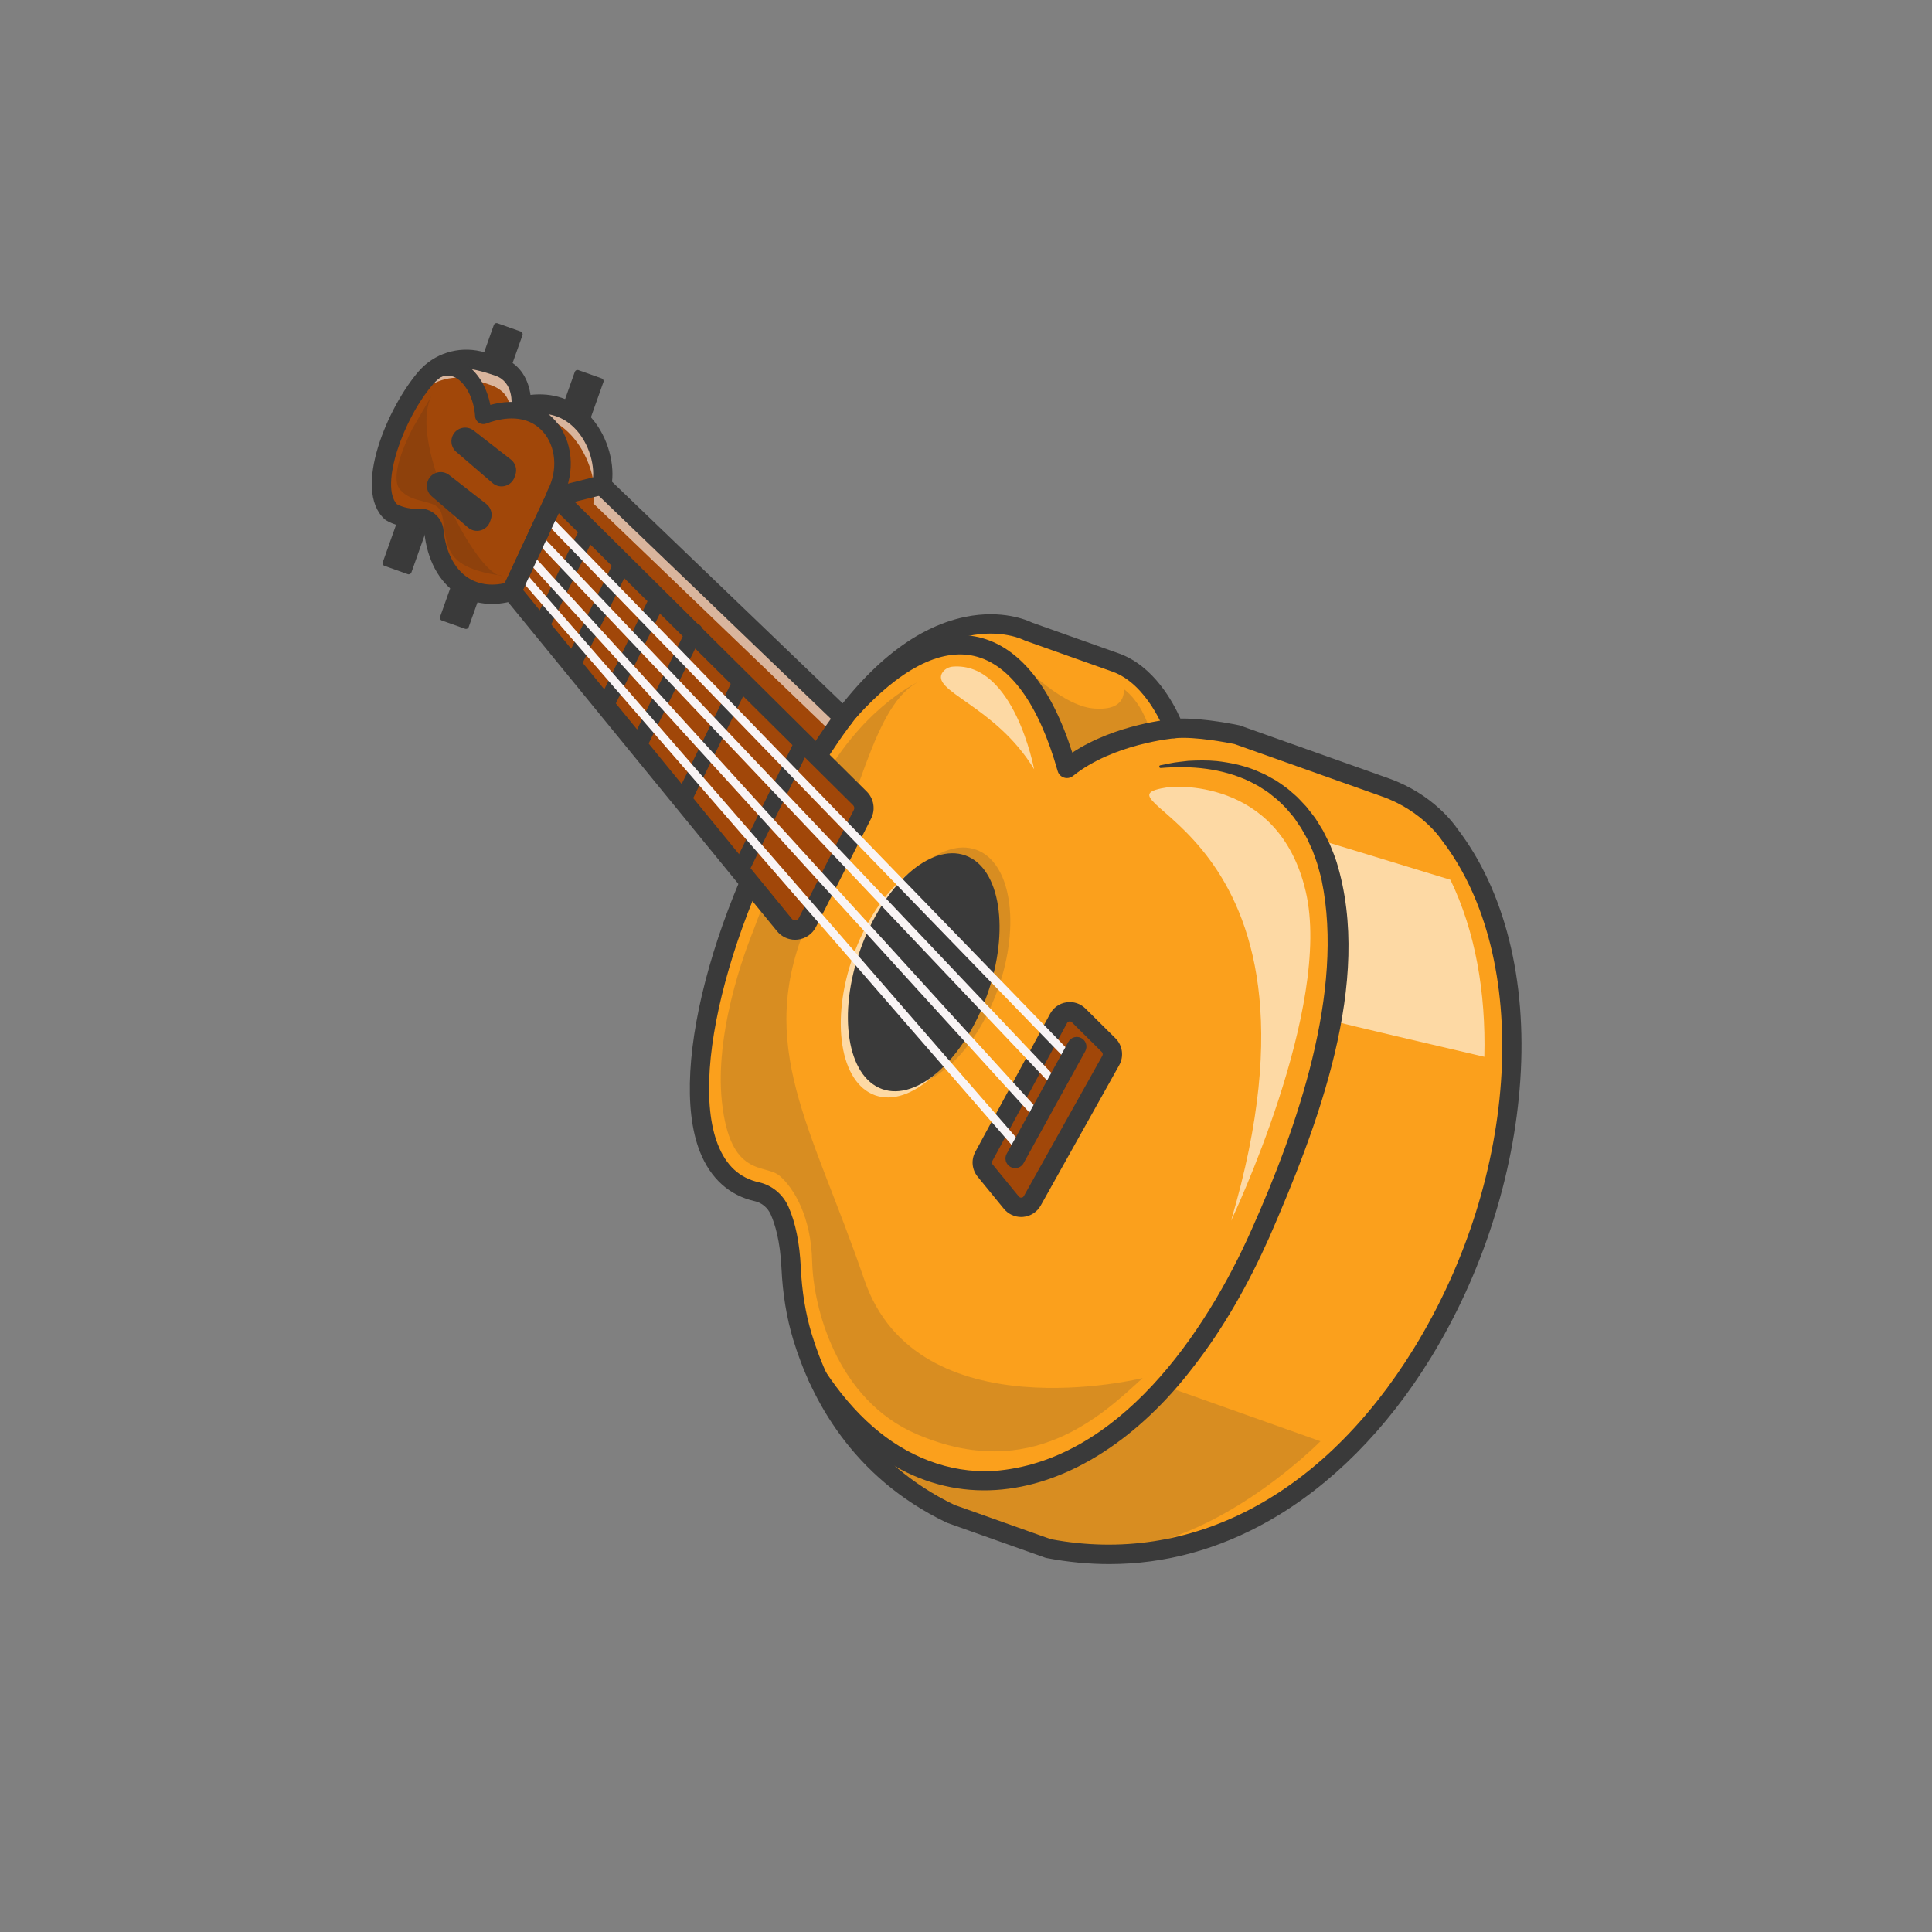 <?xml version="1.0" encoding="utf-8"?>
<!-- Generator: Adobe Illustrator 27.5.0, SVG Export Plug-In . SVG Version: 6.00 Build 0)  -->
<svg version="1.1" id="Layer_1" xmlns="http://www.w3.org/2000/svg" xmlns:xlink="http://www.w3.org/1999/xlink" x="0px" y="0px"
	 viewBox="0 0 4000 4000" style="enable-background:new 0 0 4000 4000;" xml:space="preserve">
<rect x="0" y="0" width="4000" height="4000" fill="#808080" stroke="none"/>
<g>
	<g>
		<!-- <rect style="fill:#FFCC80;" width="4000" height="4000"/> -->
	</g>
	<g>
		<g>
			<g>
				<g>
					<path style="fill:#3A3A3A;" d="M1159.965,872.065l48.262,17.147c3.03,1.077,6.391-0.522,7.467-3.552l33.654-94.727
						c1.077-3.031-0.522-6.391-3.552-7.468l-48.263-17.147c-3.031-1.077-6.391,0.522-7.467,3.552l-33.654,94.727
						C1155.336,867.628,1156.934,870.988,1159.965,872.065z"/>
				</g>
				<g>
					<path style="fill:#3A3A3A;" d="M992.343,775.019l48.262,17.147c3.03,1.077,6.391-0.522,7.467-3.552l33.654-94.727
						c1.077-3.03-0.522-6.391-3.552-7.467l-48.263-17.147c-3.031-1.077-6.391,0.522-7.467,3.552l-33.654,94.727
						C987.714,770.582,989.313,773.943,992.343,775.019z"/>
				</g>
				<g>
					<path style="fill:#3A3A3A;" d="M796.031,1171.563l48.263,17.147c3.031,1.077,6.391-0.522,7.468-3.552l33.654-94.727
						c1.077-3.031-0.522-6.391-3.552-7.467l-48.263-17.147c-3.031-1.077-6.391,0.522-7.467,3.552l-33.654,94.727
						C791.402,1167.126,793.001,1170.487,796.031,1171.563z"/>
				</g>
				<g>
					<path style="fill:#3A3A3A;" d="M914.637,1284.677l48.262,17.147c3.031,1.077,6.391-0.522,7.468-3.552l33.654-94.727
						c1.077-3.031-0.522-6.391-3.552-7.468l-48.263-17.147c-3.031-1.077-6.391,0.522-7.467,3.552l-33.654,94.727
						C910.008,1280.24,911.607,1283.6,914.637,1284.677z"/>
				</g>
			</g>
			<g>
				<path style="fill:#A14709;" d="M1059.375,1224.094c-79.082,24.144-150.495-21.506-161.061-124.775
					c-1.629-15.92-15.47-27.808-31.412-26.411c-32.33,2.833-57.228-12.822-57.228-12.822c-51.294-47.7,6.616-202.699,72.419-278.333
					c27.033-31.072,69.049-44.181,109.147-34.78c12.213,2.864,26.371,6.847,41.964,12.387
					c52.874,18.785,45.715,82.104,45.715,82.104c127.828-32.177,181.92,97.432,166.746,162.998l501.255,481.58l-105.135,312.356"/>
			</g>
			<g style="opacity:0.6;">
				<g>
					<path style="fill:#FFFFFF;" d="M814.122,896.969c14.872-29.226,32.557-56.3,50.81-77.29
						c27.001-31.103,69.014-44.198,109.156-34.788c12.199,2.878,26.383,6.826,41.947,12.356
						c52.883,18.788,37.983,65.828,37.983,65.828c127.814-32.162,189.65,113.722,174.481,179.293l501.27,481.583l-91.327,271.228
						l3.335,3.247l105.149-312.351l-501.251-481.636c15.15-65.517-38.92-195.171-166.753-162.955c0,0,7.153-63.324-45.73-82.113
						c-15.563-5.529-29.729-9.531-41.928-12.409c-40.143-9.41-82.156,3.685-109.157,34.788
						C856.141,811.643,831.381,853.853,814.122,896.969z"/>
				</g>
			</g>
			<g>
				<path style="fill:#8E410C;" d="M854.584,886.273c0,0-52.548,97.117-26.344,127.479c26.205,30.362,72.001,19.26,83.68,43.811
					c11.679,24.551,2.756,72.072,33.587,101.006c30.831,28.934,98.751,33.071,94.531,33.585
					c-49.26,6.004-198.325-273.463-146.22-373.143L854.584,886.273z"/>
			</g>
			<g>
				<path style="fill:#FBA01C;" d="M2430.761,1508.508c0,0-38.227-107.413-121.009-136.824l-180.829-64.245
					c0,0-197.127-106.124-420.516,233.146c-243.648,354.762-368.189,876.428-141.254,926.805c20.99,4.66,38.271,19.527,46.98,39.185
					c10.516,23.736,21.18,61.306,23.82,118.444c2.232,48.313,9.394,96.311,23.407,142.6
					c33.252,109.841,113.886,274.27,307.263,366.726l201.88,71.723c743.687,141.512,1196.116-1003.657,830.334-1478.786
					c0,0-41.397-64.631-132.19-96.888l-307.627-109.293C2561.02,1521.102,2478.738,1503.659,2430.761,1508.508z"/>
			</g>
			<g style="opacity:0.18;">
				<path style="fill:#3A3A3A;" d="M2374.328,2932.027l51.146-57.616l308.428,109.578c0,0-254.347,258.8-495.862,219.911
					s-338.57-108.542-338.57-108.542l-45.795-64.103C2001.551,3092.209,2170.529,3075.883,2374.328,2932.027z"/>
			</g>
			<g style="opacity:0.18;">
				<path style="fill:#3A3A3A;" d="M2376.36,1499.104c0,0-14.688-46.27-49.932-72.776c0,0,8.627,46.823-62.64,40.45
					c-71.268-6.373-161.961-105.359-161.961-105.359s84.543,145.227,86.665,149.688c2.122,4.461,10.872,72.092,17.377,68.997
					s79.369-41.647,79.369-41.647"/>
			</g>
			<g style="opacity:0.18;">
				<path style="fill:#3A3A3A;" d="M1558.965,1928.683c0,0-81.674,192.625-64.337,352.451
					c17.338,159.827,90.086,127.361,119.868,153.58c29.781,26.219,64.763,84.36,66.975,177.174s49.264,285.872,217.309,357.799
					c235.661,100.867,383.08-39.384,466.877-116.528c0,0-466.926,115.608-576.112-203.477
					c-109.187-319.084-226.839-482.315-118.048-739.565s137.302-454.381,233-499.906c0,0-104.586,45.142-192.131,189.523
					C1624.82,1744.115,1558.965,1928.683,1558.965,1928.683z"/>
			</g>
			<g style="opacity:0.6;">
				<g>
					<path style="fill:#FFFFFF;" d="M2740.216,1741.383l28.743,152.8c0,0-5.869,218.984,5.439,223.002
						c8.401,2.985,200.589,47.915,298.781,70.791c3.354-133.208-18.776-260.066-70.267-366.423
						C2906.249,1791.819,2740.216,1741.383,2740.216,1741.383z"/>
				</g>
			</g>
			<g>
				<path style="fill:#3A3A3A;" d="M2296.685,3238.216c-42.778,0.003-86.108-4.16-129.922-12.495
					c-1.006-0.193-1.992-0.459-2.954-0.803l-201.88-71.724c-0.659-0.232-1.304-0.5-1.934-0.801
					c-196.226-93.816-281.113-257.874-317.778-378.977c-13.647-45.09-21.807-94.707-24.243-147.473
					c-2.617-56.59-13.477-91.741-22.129-111.265c-6.284-14.189-18.628-24.565-33.022-27.761
					c-52.603-11.675-91.938-47.131-113.765-102.531c-69.229-175.733,39.722-559.341,242.861-855.125
					c95.449-144.973,198.643-229.89,306.489-252.068c76.489-15.728,128.574,7.017,138.389,11.816l179.648,63.826
					c72.671,25.818,113.291,102.842,127.437,134.89c50.137-1.145,118.13,13.137,121.289,13.809c0.865,0.183,1.714,0.425,2.544,0.72
					l307.627,109.294c91.621,32.549,136.211,95.762,141.797,104.121c98.232,127.979,144.56,312.859,130.459,520.696
					c-13.452,198.284-79.448,402.751-185.83,575.737c-90.4,146.99-205.669,263.137-333.34,335.882
					C2523.013,3208.043,2411.87,3238.216,2296.685,3238.216z M2175.742,3186.703c289.834,54.475,563.804-89.629,751.948-395.557
					c219.478-356.885,244.112-808.999,57.295-1051.66c-0.352-0.457-0.684-0.928-0.996-1.414
					c-0.347-0.537-39.38-59.46-122.036-88.828l-306.328-108.831c-10.313-2.104-81.621-16.174-122.852-12.004
					c-9.179,0.901-17.769-4.521-20.854-13.196c-0.742-2.034-36.621-99.016-108.862-124.683l-180.825-64.243
					c-0.962-0.339-1.89-0.752-2.788-1.235c-0.342-0.178-45.938-23.379-115.982-8.035c-66.045,14.463-167.949,66.897-278.35,234.568
					c-193.389,281.594-302.661,656.106-238.833,818.137c17.207,43.672,45.078,69.231,85.21,78.142
					c26.743,5.935,49.526,24.856,60.933,50.61c14.6,32.949,23.184,75.215,25.513,125.623c2.285,49.463,9.878,95.801,22.573,137.727
					c34.268,113.206,113.408,266.426,295.806,354.028L2175.742,3186.703z"/>
			</g>
			<g>
				<path style="fill:#3A3A3A;" d="M2209.004,1610.924c-2.041,0-4.092-0.313-6.084-0.947c-6.396-2.043-11.343-7.158-13.164-13.618
					c-39.16-138.623-98.823-220.967-172.544-238.13c-70.342-16.389-154.951,27.651-244.658,127.329
					c-7.393,8.21-20.034,8.875-28.247,1.487c-8.213-7.39-8.877-20.037-1.489-28.25c100.049-111.165,198.086-159.407,283.467-139.531
					c83.379,19.412,150.059,101.807,193.779,238.938c90.488-59.431,203.896-69.214,209.092-69.634
					c10.962-0.874,20.659,7.317,21.543,18.335c0.888,11.006-7.315,20.647-18.316,21.541l0,0
					c-1.27,0.105-127.617,11.16-210.845,78.069C2217.935,1609.405,2213.501,1610.924,2209.004,1610.924z"/>
			</g>
			<g>
				<path style="fill:#3A3A3A;" d="M2402.329,1584.424c10.827-2.055,27.44-5.927,38.34-6.89l19.465-2.283
					c19.039-1.063,40.241-1.413,59.141,0.454c26.144,2.936,53.294,8.533,77.79,18.123c6.732,3.107,21.509,8.849,27.598,12.653
					c4.49,2.425,13.315,7.451,17.781,9.9c8.159,5.735,17.264,11.487,24.917,17.759c5.605,5.172,18.003,14.939,22.737,20.552
					c3.592,3.681,10.497,11.19,14.05,14.89c4.029,4.855,14.78,18.865,18.865,24.182c3.931,6.639,12.56,19.578,16.14,25.999
					c2.823,5.295,10.798,21.612,13.706,27.258c4.462,11.147,11.113,26.505,14.451,37.798
					c76.306,247.704-40.222,549.052-139.056,776.273c-42.444,95.035-93.61,187.056-157.826,269.333
					c-224.118,293.376-566.835,371.324-793.592,33.04c-13.978-22.747,17.983-43.605,33.239-22.259
					c27.771,41.48,59.772,80.055,96.928,112.453c69.812,60.967,157.241,97.085,250.242,91.811
					c257.375-18.998,438.534-284.104,534.534-500.813c93.746-209.383,192.039-491.782,144.747-721.41
					c-1.242-7.12-5.242-19.743-6.933-26.641c-2.425-10.586-8.307-24.33-11.677-34.639c-2.226-4.598-9.073-20.164-11.29-24.838
					c-3.265-6.578-10.017-17.309-13.359-23.682c-3.422-4.3-11.921-18.005-15.46-22.284c-2.894-3.293-8.773-10.459-11.657-13.802
					c-4.398-5.87-14.098-14.138-19.052-19.29c-6.168-5.831-14.568-11.701-21.035-17.232c-3.766-2.383-11.462-7.538-15.227-9.96
					c-5.638-4.188-17.976-9.796-24.026-13.211c-56.816-27.021-120.001-32.854-183.56-27.604c-1.609,0.218-3.089-1-3.21-2.61
					C2399.922,1585.991,2400.925,1584.702,2402.329,1584.424L2402.329,1584.424z"/>
			</g>
			<g style="opacity:0.18;">
				
					<ellipse transform="matrix(0.335 -0.942 0.942 0.335 -597.43 3153.747)" style="fill:#3A3A3A;" cx="1934.949" cy="2000.007" rx="256.751" ry="139.428"/>
			</g>
			<g style="opacity:0.6;">
				<g>
					
						<ellipse transform="matrix(0.335 -0.942 0.942 0.335 -645.369 3135.325)" style="fill:#FFFFFF;" cx="1897.931" cy="2024.749" rx="256.751" ry="139.428"/>
				</g>
			</g>
			<g>
				
					<ellipse transform="matrix(0.335 -0.942 0.942 0.335 -623.497 3140.686)" style="fill:#3A3A3A;" cx="1912.665" cy="2011.939" rx="256.751" ry="139.428"/>
			</g>
			<g>
				<path style="fill:#A14709;" d="M2191.685,2108.475l-154.859,285.91c-5.082,9.382-3.99,20.904,2.763,29.165l54.307,66.436
					c11.739,14.36,34.255,12.381,43.309-3.807l162.62-290.779c5.763-10.305,3.951-23.188-4.432-31.504l-62.069-61.566
					C2220.87,2089.976,2200.04,2093.05,2191.685,2108.475z"/>
			</g>
			<g>
				<path style="fill:#3A3A3A;" d="M2114.238,2519.642c-13.823,0-26.987-6.179-35.83-16.997l-54.307-66.435
					c-11.938-14.61-13.848-34.766-4.863-51.353l154.858-285.908c7.012-12.944,19.385-21.601,33.945-23.75
					c14.561-2.153,28.911,2.561,39.37,12.93l62.066,61.567c14.702,14.578,17.915,37.388,7.808,55.464l-162.622,290.781
					c-7.49,13.389-21.084,22.183-36.362,23.523C2116.944,2519.583,2115.586,2519.642,2114.238,2519.642z M2214.844,2114.703
					c-0.366,0-0.688,0.032-0.957,0.071c-1.162,0.171-3.31,0.821-4.614,3.228l0,0l-154.858,285.91
					c-1.221,2.253-0.962,4.993,0.664,6.98l54.307,66.436c1.836,2.246,4.16,2.378,5.42,2.285c1.24-0.11,3.531-0.669,4.947-3.201
					l162.617-290.776c1.372-2.456,0.938-5.554-1.06-7.534l-62.07-61.57C2217.74,2115.045,2216.065,2114.703,2214.844,2114.703z
					 M2191.685,2108.475h0.049H2191.685z"/>
			</g>
			<g>
				<path style="fill:#A14709;" d="M1059.375,1224.094l564.818,691.114c12.98,15.882,38,13.19,47.303-5.091l114.101-224.206
					c5.597-10.998,3.451-24.353-5.31-33.044l-629.672-624.643L1059.375,1224.094z"/>
			</g>
			<g>
				<path style="fill:#3A3A3A;" d="M1646.128,1945.643c-14.448,0-28.149-6.431-37.422-17.778l-564.819-691.113
					c-4.858-5.945-5.884-14.146-2.642-21.106l91.24-195.869c2.749-5.903,8.203-10.098,14.614-11.243
					c6.426-1.162,12.974,0.903,17.603,5.488l629.673,624.644c14.99,14.875,18.628,37.507,9.048,56.323l-114.102,224.199
					c-7.446,14.631-21.636,24.417-37.959,26.172C1649.609,1945.55,1647.861,1945.643,1646.128,1945.643z M1082.808,1221.158
					l556.875,681.392c2.505,3.059,5.693,3.225,7.397,3.035c1.689-0.181,4.79-1.013,6.587-4.539l114.102-224.207
					c1.665-3.267,1.03-7.192-1.567-9.773l-609.473-604.6L1082.808,1221.158z"/>
			</g>
			<g>
				<path style="fill:#3A3A3A;" d="M1746.914,1506.046c-4.985,0-9.976-1.851-13.853-5.579l-501.255-481.58
					c-5.078-4.88-7.217-12.073-5.63-18.936c7.207-31.135-4.956-82.585-37.783-114.788c-27.251-26.738-62.466-34.907-104.595-24.302
					c-6.362,1.597-13.11-0.02-18.047-4.338c-4.941-4.319-7.451-10.786-6.714-17.305c0.19-1.853,4.463-47.866-32.529-61.011
					c-13.31-4.727-26.714-8.684-39.834-11.76c-33.179-7.776-67.471,3.118-89.497,28.435
					c-62.598,71.958-111.074,211.128-75.337,249.111c5.112,2.693,22.456,10.803,43.315,8.987
					c26.435-2.297,50.317,17.546,53.057,44.299c4.614,45.061,22.407,80.01,50.112,98.411c23.472,15.583,53.721,18.884,85.21,9.27
					c10.542-3.225,21.743,2.725,24.971,13.291c3.228,10.564-2.725,21.746-13.291,24.971c-43.145,13.169-85.405,8.12-119.019-14.207
					c-37.856-25.142-61.929-70.479-67.778-127.661c-0.537-5.212-4.858-8.997-9.775-8.521c-38.521,3.384-68.364-15.027-69.619-15.815
					c-1.06-0.667-2.056-1.433-2.974-2.285c-66.992-62.3,7.866-233.596,70.947-306.111c31.792-36.54,81.157-52.295,128.809-41.125
					c14.56,3.415,29.395,7.793,44.092,13.013c39.722,14.114,54.6,48.887,58.398,77.1c45.518-5.186,86.787,8.264,118.115,38.994
					c40.508,39.744,55.596,99.25,50.732,140.757l493.633,474.258c7.969,7.654,8.223,20.315,0.566,28.281
					C1757.417,1503.988,1752.168,1506.046,1746.914,1506.046z"/>
			</g>
			<g>
				<path style="fill:#3A3A3A;" d="M1150.601,1048.231c-8.965,0-17.119-6.067-19.39-15.156
					c-2.681-10.718,3.838-21.577,14.556-24.255l95.049-23.76c10.723-2.673,21.577,3.835,24.253,14.553
					c2.681,10.718-3.838,21.577-14.556,24.255l-95.049,23.76C1153.838,1048.036,1152.207,1048.231,1150.601,1048.231z"/>
			</g>
			<g>
				<path style="fill:#3A3A3A;" d="M1149.375,1039.286c-2.671,0-5.376-0.625-7.91-1.946c-8.398-4.375-11.655-14.731-7.28-23.127
					c21.064-40.408,16.948-89.883-10-120.31c-26.167-29.541-67.856-35.566-117.417-16.946c-5.098,1.909-10.806,1.296-15.376-1.677
					c-4.57-2.969-7.451-7.935-7.768-13.374c-2.197-37.673-21.445-72.937-44.771-82.026c-14.282-5.581-29.37-0.789-44.834,14.189
					c-6.797,6.587-17.656,6.418-24.243-0.386c-6.587-6.802-6.416-17.656,0.386-24.243c34.033-32.959,65.444-27.629,81.143-21.511
					c31.035,12.092,55.591,47.722,63.838,90.352c54.6-14.568,102.9-3.03,134.712,32.886
					c36.162,40.828,42.222,106.167,14.741,158.897C1161.538,1035.926,1155.562,1039.286,1149.375,1039.286z"/>
			</g>
			<g>
				<path style="fill:#3A3A3A;" d="M1066.914,983.35l-1.693,4.764c-6.699,18.855-30.239,25.11-45.413,12.065l-75.325-64.752
					c-8.926-7.674-12.214-20.047-8.273-31.139v0c6.504-18.307,29.021-24.875,44.348-12.937l77.017,59.988
					C1067.261,958.882,1071.024,971.782,1066.914,983.35z"/>
			</g>
			<g>
				<path style="fill:#3A3A3A;" d="M1016.168,1075.393l-1.692,4.764c-6.699,18.855-30.239,25.11-45.413,12.065l-75.325-64.752
					c-8.926-7.674-12.214-20.047-8.273-31.139h0c6.504-18.307,29.021-24.875,44.348-12.937l77.017,59.988
					C1016.515,1050.926,1020.278,1063.825,1016.168,1075.393z"/>
			</g>
			<g>
				<path style="fill:#3A3A3A;" d="M1532.28,1819.908c-2.534,0-5.107-0.564-7.539-1.755c-8.501-4.172-12.012-14.443-7.837-22.944
					l130.659-266.292c4.17-8.499,14.429-12.009,22.944-7.842c8.501,4.172,12.012,14.446,7.837,22.944l-130.659,266.292
					C1544.707,1816.383,1538.618,1819.908,1532.28,1819.908z"/>
			</g>
			<g>
				<path style="fill:#3A3A3A;" d="M1413.569,1674.642c-2.534,0-5.107-0.564-7.534-1.755c-8.501-4.17-12.017-14.441-7.847-22.944
					l116.821-238.157c4.16-8.499,14.448-12.009,22.939-7.842c8.501,4.17,12.017,14.441,7.847,22.944l-116.821,238.157
					C1426.001,1671.117,1419.907,1674.642,1413.569,1674.642z"/>
			</g>
			<g>
				<path style="fill:#3A3A3A;" d="M1321.284,1561.734c-2.534,0-5.107-0.564-7.539-1.755c-8.501-4.172-12.012-14.443-7.837-22.944
					l116.494-237.424c4.17-8.496,14.453-12.019,22.944-7.834c8.501,4.172,12.012,14.446,7.837,22.947l-116.494,237.415
					C1333.711,1558.209,1327.622,1561.734,1321.284,1561.734z"/>
			</g>
			<g>
				<path style="fill:#3A3A3A;" d="M1253.394,1478.663c-2.534,0-5.107-0.564-7.534-1.755c-8.501-4.17-12.017-14.443-7.842-22.944
					l109.858-223.923c4.336-8.423,14.668-11.741,23.091-7.405c8.418,4.331,11.733,14.668,7.407,23.088l-0.396,0.769l-109.18,222.573
					C1265.82,1475.138,1259.732,1478.663,1253.394,1478.663z"/>
			</g>
			<g>
				<path style="fill:#3A3A3A;" d="M1184.746,1394.654c-2.534,0-5.107-0.564-7.534-1.755c-8.501-4.17-12.012-14.441-7.847-22.944
					l104.067-212.175c4.17-8.499,14.443-12.012,22.944-7.842s12.017,14.441,7.847,22.942l-104.067,212.175
					C1197.178,1391.129,1191.084,1394.654,1184.746,1394.654z"/>
			</g>
			<g>
				<path style="fill:#3A3A3A;" d="M1119.556,1314.908c-2.534,0-5.112-0.564-7.544-1.758c-8.496-4.175-12.007-14.448-7.832-22.947
					l99.17-201.97c4.165-8.499,14.443-12.009,22.949-7.834c8.496,4.175,12.007,14.448,7.832,22.947l-99.17,201.97
					C1131.983,1311.385,1125.889,1314.908,1119.556,1314.908z"/>
			</g>
			<g>
				<g>
					<path style="fill:#F9F4F5;" d="M2213.423,2196.537c-2.237,0-4.473-0.871-6.157-2.605L1138.609,1091.271
						c-3.296-3.401-3.208-8.828,0.19-12.122c3.394-3.296,8.818-3.21,12.124,0.188L2219.58,2181.998
						c3.296,3.401,3.208,8.828-0.19,12.121C2217.725,2195.733,2215.571,2196.537,2213.423,2196.537z"/>
				</g>
				<g>
					<path style="fill:#F9F4F5;" d="M2105.371,2378.568c-2.397,0-4.78-0.999-6.475-2.949L1076.577,1198.622
						c-3.105-3.577-2.725-8.989,0.85-12.095c3.564-3.108,8.984-2.725,12.09,0.85l1022.319,1176.997
						c3.105,3.576,2.725,8.989-0.85,12.095C2109.365,2377.877,2107.363,2378.568,2105.371,2378.568z"/>
				</g>
				<g>
					<path style="fill:#F9F4F5;" d="M2179.698,2245.524c-2.271,0-4.536-0.896-6.221-2.674L1111.06,1122.34
						c-3.257-3.435-3.115-8.862,0.322-12.119c3.442-3.254,8.867-3.113,12.119,0.322l1062.417,1120.51
						c3.257,3.435,3.115,8.862-0.323,12.119C2183.936,2244.745,2181.816,2245.524,2179.698,2245.524z"/>
				</g>
				<g>
					<path style="fill:#F9F4F5;" d="M2141.636,2310.575c-2.329,0-4.654-0.942-6.343-2.8L1096.89,1167.381
						c-3.188-3.501-2.935-8.923,0.566-12.109s8.931-2.932,12.109,0.566l1038.403,1140.393c3.188,3.501,2.934,8.923-0.566,12.109
						C2145.762,2309.837,2143.691,2310.575,2141.636,2310.575z"/>
				</g>
			</g>
			<g>
				<path style="fill:#3A3A3A;" d="M2101.694,2418.5c-3.262,0-6.572-0.801-9.634-2.488c-9.678-5.332-13.198-17.497-7.866-27.173
					l127.632-231.638c5.332-9.67,17.495-13.203,27.173-7.866c9.673,5.332,13.198,17.497,7.866,27.173l-127.632,231.638
					C2115.591,2414.76,2108.75,2418.5,2101.694,2418.5z"/>
			</g>
			<g>
				<path style="fill:#3A3A3A;" d="M1059.36,1244.1c-2.827,0-5.698-0.603-8.433-1.875c-10.015-4.666-14.351-16.565-9.683-26.58
					l91.24-195.869c4.658-10.01,16.553-14.346,26.577-9.685c10.015,4.666,14.351,16.565,9.683,26.58l-91.24,195.869
					C1074.116,1239.82,1066.9,1244.1,1059.36,1244.1z"/>
			</g>
			<g style="opacity:0.6;">
				<g>
					<path style="fill:#FFFFFF;" d="M2420.25,1629.518c0,0,226.555-24.333,283.041,215.801s-154.571,682.191-154.571,682.191
						C2793.435,1699.884,2227.474,1658.556,2420.25,1629.518z"/>
				</g>
			</g>
			<g style="opacity:0.6;">
				<g>
					<path style="fill:#FFFFFF;" d="M2141.035,1592.675c0,0-41.417-222.096-168.029-212.549
						c-8.013,0.604-15.728,4.304-20.644,10.661C1921.749,1430.376,2060.907,1459.728,2141.035,1592.675z"/>
				</g>
			</g>
		</g>
	</g>
</g>
</svg>
